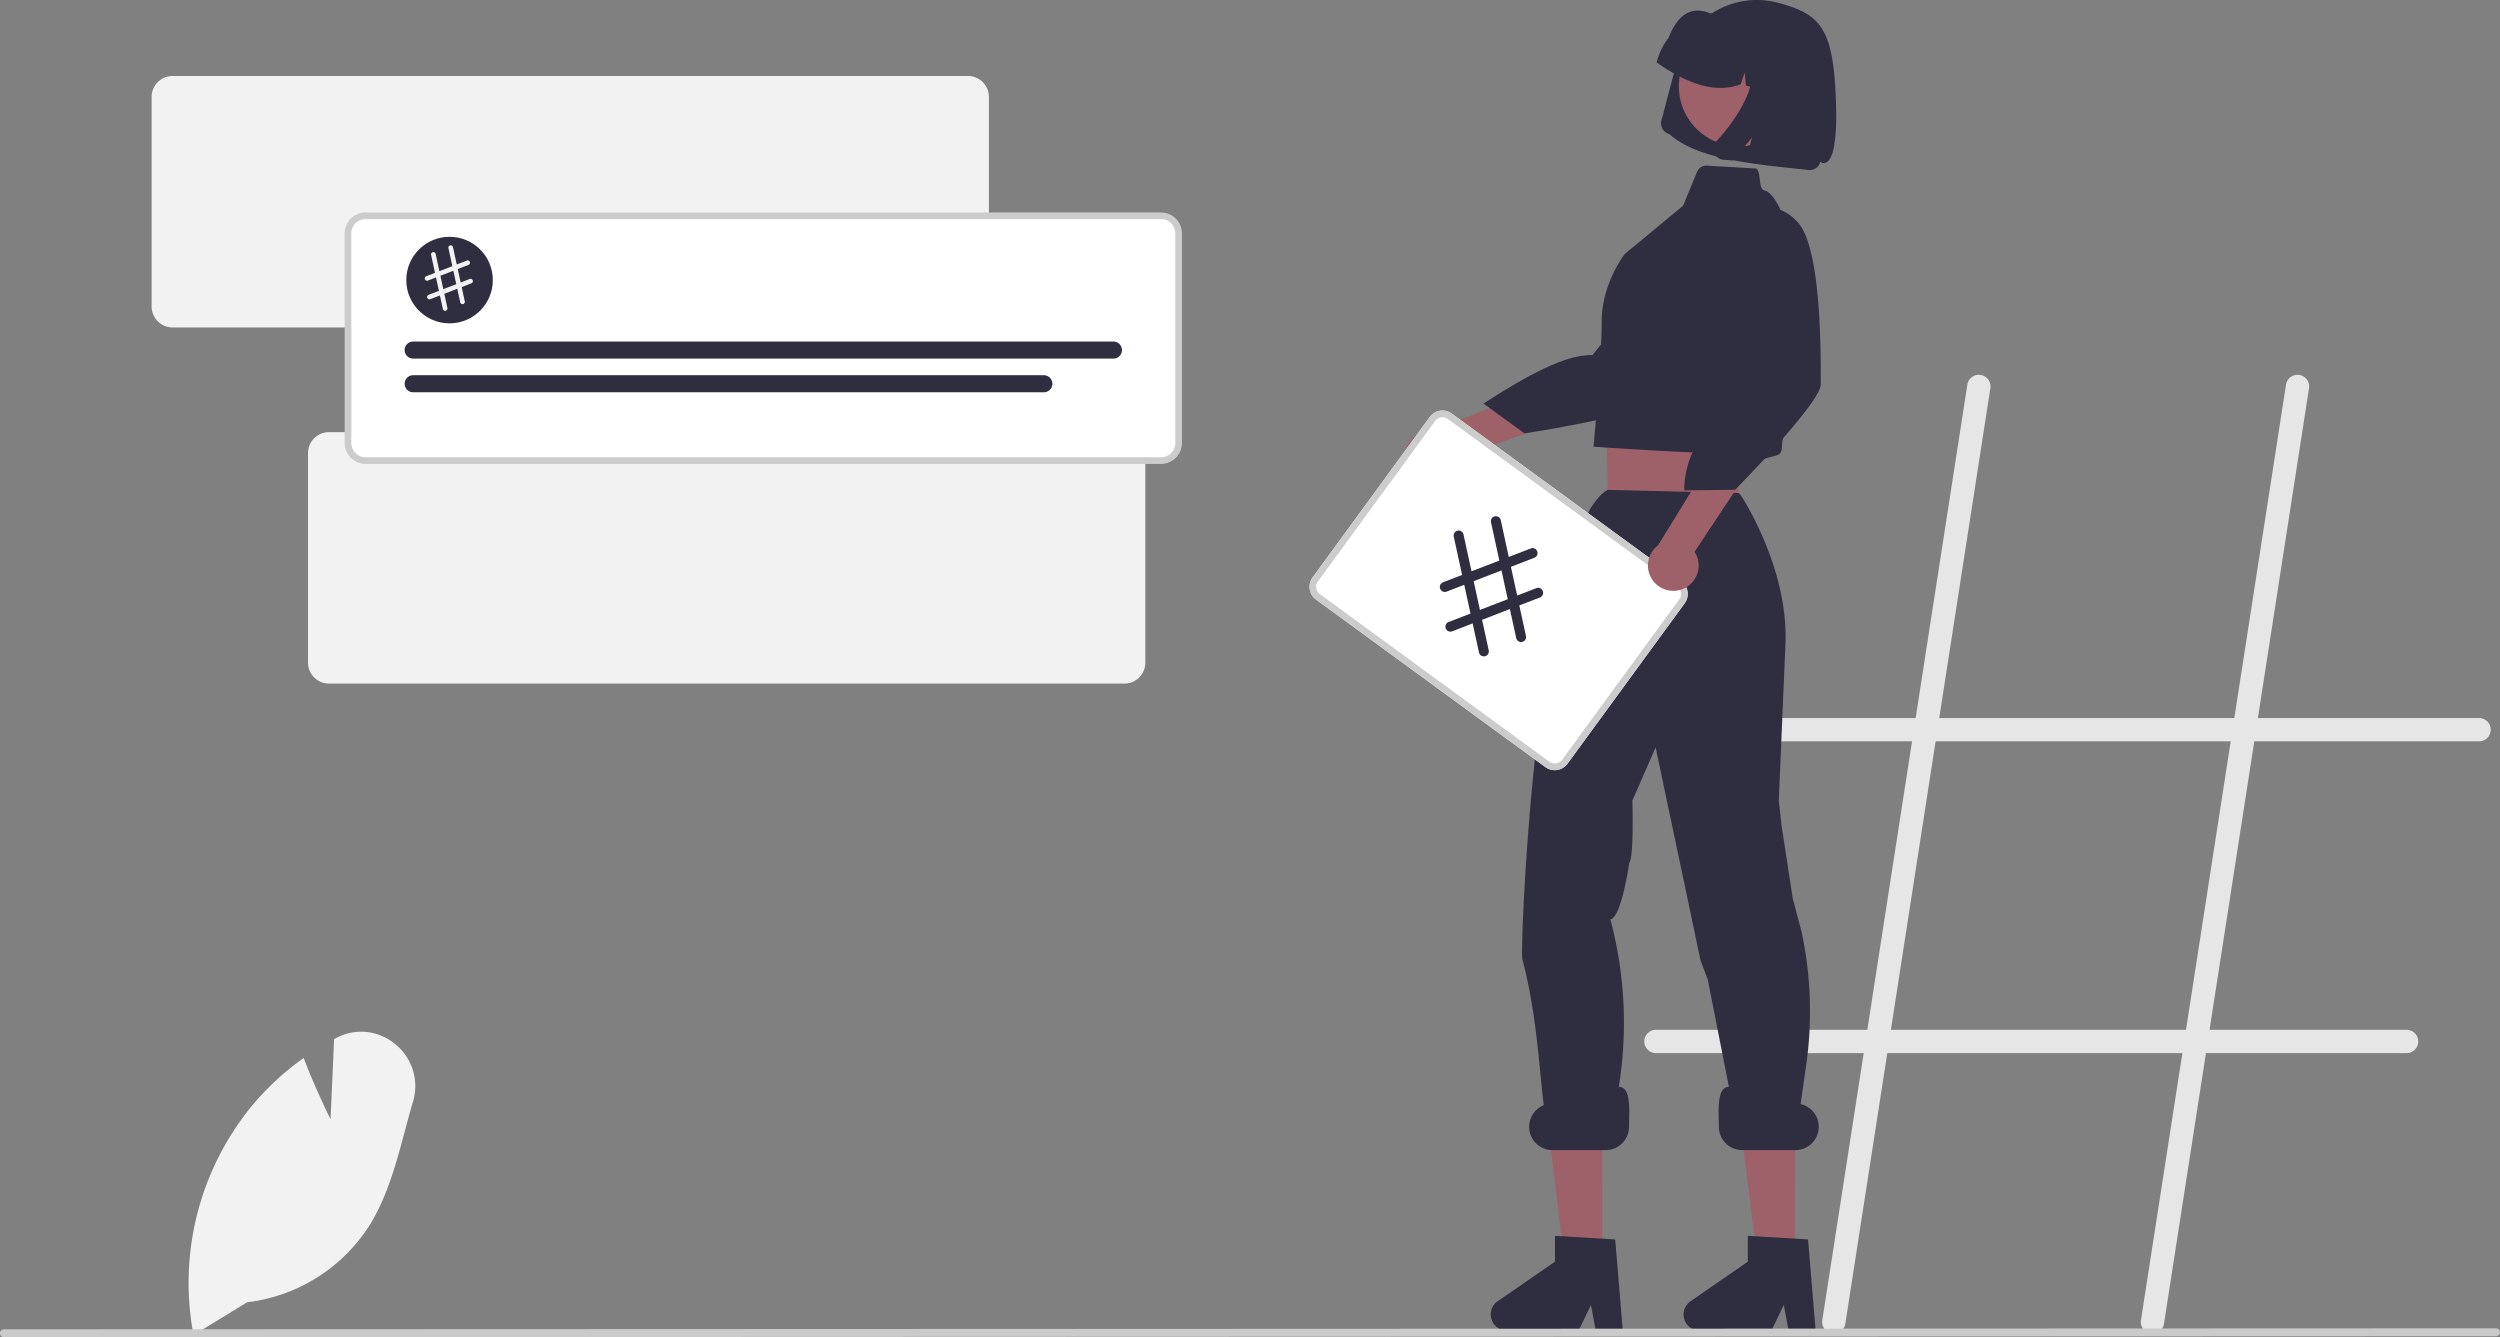 <svg xmlns="http://www.w3.org/2000/svg" data-name="Layer 1" width="751.131" height="401.785"><rect width="100%" height="100%" fill="#808080" stroke="none"/><path d="m58.147 401.124-.133-.713a83.882 83.882 0 0 1 17.754-68.256 81.385 81.385 0 0 1 14.955-13.897l.528-.382.232.61c2.76 7.276 6.243 14.563 7.83 17.789l1.072-24.078.611-.325a15.908 15.908 0 0 1 17.734 1.83 16.18 16.18 0 0 1 5.343 17.327c-.833 2.829-1.619 5.763-2.38 8.601-2.612 9.752-5.314 19.836-10.55 28.327a50.702 50.702 0 0 1-36.9 23.313ZM290.82 98.39H51.85a6.305 6.305 0 0 1-6.298-6.297V29.127a6.305 6.305 0 0 1 6.298-6.297h238.97a6.305 6.305 0 0 1 6.298 6.297v62.966a6.305 6.305 0 0 1-6.298 6.298ZM337.82 205.39H98.85a6.305 6.305 0 0 1-6.298-6.297v-62.966a6.305 6.305 0 0 1 6.298-6.297h238.97a6.305 6.305 0 0 1 6.298 6.297v62.966a6.305 6.305 0 0 1-6.298 6.298Z" fill="#f2f2f2"/><path d="M744.848 215.74H678.39l15.357-99.055a3.5 3.5 0 1 0-6.917-1.072L671.307 215.74h-88.66l15.357-99.055a3.5 3.5 0 1 0-6.917-1.072L575.564 215.74h-56.247a3.5 3.5 0 0 0 0 7h55.161l-13.436 86.667h-63.508a3.5 3.5 0 0 0 0 7h62.422l-12.435 80.206a3.5 3.5 0 1 0 6.917 1.072l12.602-81.278h88.66l-12.436 80.206a3.5 3.5 0 1 0 6.917 1.072l12.602-81.278h60.282a3.5 3.5 0 0 0 0-7h-59.197l13.437-86.667h67.543a3.5 3.5 0 0 0 0-7Zm-88.063 93.667h-88.66l13.437-86.667h88.66Z" fill="#e6e6e6"/><path fill="#9e616a" d="M481.414 378.041h-11.448l-5.446-44.159 16.896.001-.002 44.158z"/><path d="M487.573 399.78h-8.123l-1.45-7.67-3.714 7.67H452.74a4.843 4.843 0 0 1-2.752-8.83l17.206-11.883v-7.753l18.097 1.08Z" fill="#2f2e41"/><path fill="#9e616a" d="m483.721 121.423-1.122 5.345.471 23.381 39 5 .83-36.682-4.066-6.682-35.113 9.638zM539.354 378.041h-11.449l-5.446-44.159 16.897.001-.002 44.158z"/><path d="m539.79 340.067-17.38 1.735-.099-.753-9.218-46.764-2.153-5.664-13.5-64.067-7 16s.535 16.947-.925 18.682c0 0-2.316 16.386-5.668 17.004a120.512 120.512 0 0 1 1.246 56.982l-1.876 8.514-15.852.22c-5.17-.813-3.182-28.317-9.969-53.75-.855-3.207 4.385-128.32 25.593-141.028l39.418.965.533.554c.193.2 14.5 21.857 13.5 44.857l-2 47 .898 7.946 3.3 21.442 2.642 9.96a114.426 114.426 0 0 1 1.372 40.256ZM545.513 399.78h-8.124l-1.45-7.67-3.714 7.67H510.68a4.843 4.843 0 0 1-2.752-8.83l17.206-11.883v-7.753l18.098 1.08Z" fill="#2f2e41"/><path data-name="Path 9" d="m501.528 40.26-.016-.004a3.295 3.295 0 0 1-2.343-4.029l4.694-17.78a24.575 24.575 0 0 1 4.322-8.778A24.971 24.971 0 0 1 524.237.266a24.589 24.589 0 0 1 9.842.539c13.136 3.445 16.805 7.79 17.546 30.022s-4.7 17.807-4.7 17.807a3.3 3.3 0 0 1-.582 1.181 3.355 3.355 0 0 1-2.16 1.262 3.311 3.311 0 0 1-1.317-.073c-16.403-1.688-33.016-3.226-41.341-10.745Z" fill="#2f2e41"/><path data-name="Ellipse 1" d="M540.096 21.489a18.127 18.127 0 0 1-26.93 19.896 17.915 17.915 0 0 1-8.217-11.098 18.127 18.127 0 0 1 26.915-19.893 17.915 17.915 0 0 1 8.232 11.096Z" fill="#9e616a"/><path data-name="Path 10" d="M497.841 18.406a19.44 19.44 0 0 1 3.419-6.943c2.263-5.643 5.814-10.203 12.693-7.435a19.449 19.449 0 0 1 7.735.417l3.564.921.12.032a19.407 19.407 0 0 1 13.796 23.726l-.094.356-7.536-1.957-.674-7.849-2.41 7.05-3.893-1.01-.34-3.96-1.215 3.555c-7.381 2.868-15.936.023-25.256-6.546Z" fill="#2f2e41"/><path data-name="Path 13" d="M515.132 43.251a3.242 3.242 0 0 0-.323 1.757 3.316 3.316 0 0 0 .212.9 3.354 3.354 0 0 0 .373.697 3.29 3.29 0 0 0 1.869 1.297q.07.018.142.033t.144.028q.073.012.146.021t.148.015l2.8.22 5.756-6.891-1.9 7.202 12.724 1.02 8.068-30.562-20.392-5.278.35.717a14.487 14.487 0 0 1 1.352 7.73 23.615 23.615 0 0 1-2.197 7.728 42.586 42.586 0 0 1-4.171 7.013 62.764 62.764 0 0 1-4.575 5.593 3.311 3.311 0 0 0-.526.76Z" fill="#2f2e41"/><path d="M427.805 144.78a7.568 7.568 0 0 0 9.343-6.882l57.444-20.666-10.542-9.174-54.522 21.709a7.609 7.609 0 0 0-1.723 15.013Z" fill="#9e616a"/><path d="M510.64 66.036s9.674.213 10.535 11.259-20.25 38.366-23.521 42.871-39.601 10.051-39.601 10.051l-12.35-8.966c12.977-8.408 24.82-14.856 32.768-14.566Z" fill="#2f2e41"/><path d="m527.754 50.642-14.896-.88a3.024 3.024 0 0 0-2.973 1.866l-4.21 10.205-17.495 14.46s-6.927 8.815-6.943 20.198-2.457 37.733-2.457 37.733 38.857 2.614 39.695 1.74c1.645-1.717 3.64-10.49 3.64-10.49l13.635-50.098a18.555 18.555 0 0 0-2.638-15.613c-.953-1.34-1.95-2.338-2.878-2.503-2.083-.444-.975-5.111-2.48-6.618Z" fill="#2f2e41"/><path d="M467.862 231.337a4.71 4.71 0 0 1-3.527-.854l-68.937-50.353a4.746 4.746 0 0 1-1.032-6.628l35.205-48.197a4.746 4.746 0 0 1 6.628-1.032l68.936 50.354a4.746 4.746 0 0 1 1.032 6.627l-35.205 48.197a4.71 4.71 0 0 1-3.1 1.886Z" fill="#fff"/><path d="M467.862 231.337a4.71 4.71 0 0 1-3.527-.854l-68.937-50.353a4.746 4.746 0 0 1-1.032-6.628l35.205-48.197a4.746 4.746 0 0 1 6.628-1.032l68.936 50.354a4.746 4.746 0 0 1 1.032 6.627l-35.205 48.197a4.71 4.71 0 0 1-3.1 1.886Zm-34.883-105.943a2.72 2.72 0 0 0-1.793 1.09l-35.205 48.198a2.747 2.747 0 0 0 .597 3.833l68.936 50.353a2.815 2.815 0 0 0 3.833-.597l35.205-48.197a2.747 2.747 0 0 0-.597-3.832l-68.936-50.354a2.721 2.721 0 0 0-2.04-.494Z" fill="#ccc"/><path d="m459.922 164.783-6.61 2.55-2.408-11.058a1.5 1.5 0 1 0-2.932.639l2.507 11.512-8.357 3.223-2.407-11.058a1.5 1.5 0 1 0-2.932.639l2.507 11.512-5.724 2.208a1.5 1.5 0 0 0 1.08 2.799l5.29-2.04 1.88 8.634-6.573 2.535a1.5 1.5 0 0 0 1.08 2.8l6.138-2.369 1.9 8.724a1.5 1.5 0 0 0 1.784 1.146 1.561 1.561 0 0 0 .223-.067 1.5 1.5 0 0 0 .924-1.718l-1.998-9.177 8.356-3.224 1.9 8.723a1.5 1.5 0 0 0 1.784 1.147 1.561 1.561 0 0 0 .222-.067 1.5 1.5 0 0 0 .924-1.718l-1.997-9.178 6.196-2.39a1.5 1.5 0 1 0-1.08-2.799l-5.762 2.223-1.88-8.635 7.045-2.717a1.5 1.5 0 1 0-1.08-2.8Zm-6.918 15.244-8.356 3.223-1.88-8.634 8.356-3.224Z" fill="#2f2e41"/><path d="M505.758 176.898a7.568 7.568 0 0 0 3.382-11.1l33.722-50.89-13.935-1.06-30.756 49.981a7.609 7.609 0 0 0 7.587 13.069Z" fill="#9e616a"/><path d="M525.147 64.265s7.886-5.609 15.174 2.735 6.68 42.865 6.748 48.432c.022 1.743-2.495 5.505-5.964 9.85a181.153 181.153 0 0 1-5.102 6.074c-1.04 1.19-.144 3.667-1.188 4.823-1.038 1.15-4.016.98-5.004 2.048-4.687 5.066-8.495 8.922-8.495 8.922l-15.26.188c-.173-11.344 7.596-21.47 17.576-31.256Z" fill="#2f2e41"/><path d="m749.94 401.478-748.75.307a1.19 1.19 0 0 1 0-2.382l748.75-.307a1.19 1.19 0 1 1 0 2.382Z" fill="#cacaca"/><path d="M348.82 138.39H109.85a5.304 5.304 0 0 1-5.298-5.297V70.127a5.304 5.304 0 0 1 5.298-5.297h238.97a5.304 5.304 0 0 1 5.298 5.297v62.966a5.304 5.304 0 0 1-5.298 5.298Z" fill="#fff"/><path d="M348.82 139.39H109.85a6.305 6.305 0 0 1-6.298-6.297V70.127a6.305 6.305 0 0 1 6.298-6.297h238.97a6.305 6.305 0 0 1 6.298 6.297v62.966a6.305 6.305 0 0 1-6.298 6.298ZM109.85 65.83a4.303 4.303 0 0 0-4.298 4.297v62.966a4.303 4.303 0 0 0 4.298 4.298h238.97a4.303 4.303 0 0 0 4.298-4.298V70.127a4.303 4.303 0 0 0-4.298-4.297Z" fill="#ccc"/><path d="M334.535 107.742H124.133a2.56 2.56 0 1 1 0-5.12h210.402a2.56 2.56 0 1 1 0 5.12ZM313.63 117.858H124.132a2.56 2.56 0 0 1 0-5.12H313.63a2.56 2.56 0 1 1 0 5.12Z" fill="#2f2e41"/><circle cx="135.07" cy="84.149" r="13" fill="#2f2e41"/><path d="m140.314 78.27-3.081 1.19-1.123-5.155a.7.7 0 1 0-1.366.298l1.168 5.366-3.895 1.503-1.122-5.155a.7.7 0 1 0-1.367.298l1.168 5.366-2.668 1.03a.7.7 0 0 0 .504 1.304l2.466-.951.876 4.025-3.064 1.182a.7.7 0 1 0 .503 1.304l2.862-1.104.885 4.067a.7.7 0 0 0 .832.534.727.727 0 0 0 .104-.031.7.7 0 0 0 .43-.801l-.93-4.278 3.894-1.503.886 4.067a.7.7 0 0 0 .832.534.728.728 0 0 0 .103-.031.7.7 0 0 0 .431-.801l-.931-4.278 2.888-1.114a.7.7 0 1 0-.503-1.305l-2.686 1.036-.876-4.025 3.283-1.267a.7.7 0 0 0-.503-1.304Zm-3.225 7.107-3.895 1.502-.876-4.025 3.895-1.502Z" fill="#f2f2f2"/><path d="M482.44 345.554h-16a7 7 0 0 1-7-7 7 7 0 0 1 7-7l20-5c3.866 0 3 8.134 3 12a7 7 0 0 1-7 7ZM539.44 345.554h-16a7 7 0 0 1-7-7c0-3.866-.866-12 3-12l20 5a7 7 0 0 1 7 7 7 7 0 0 1-7 7Z" fill="#2f2e41"/></svg>